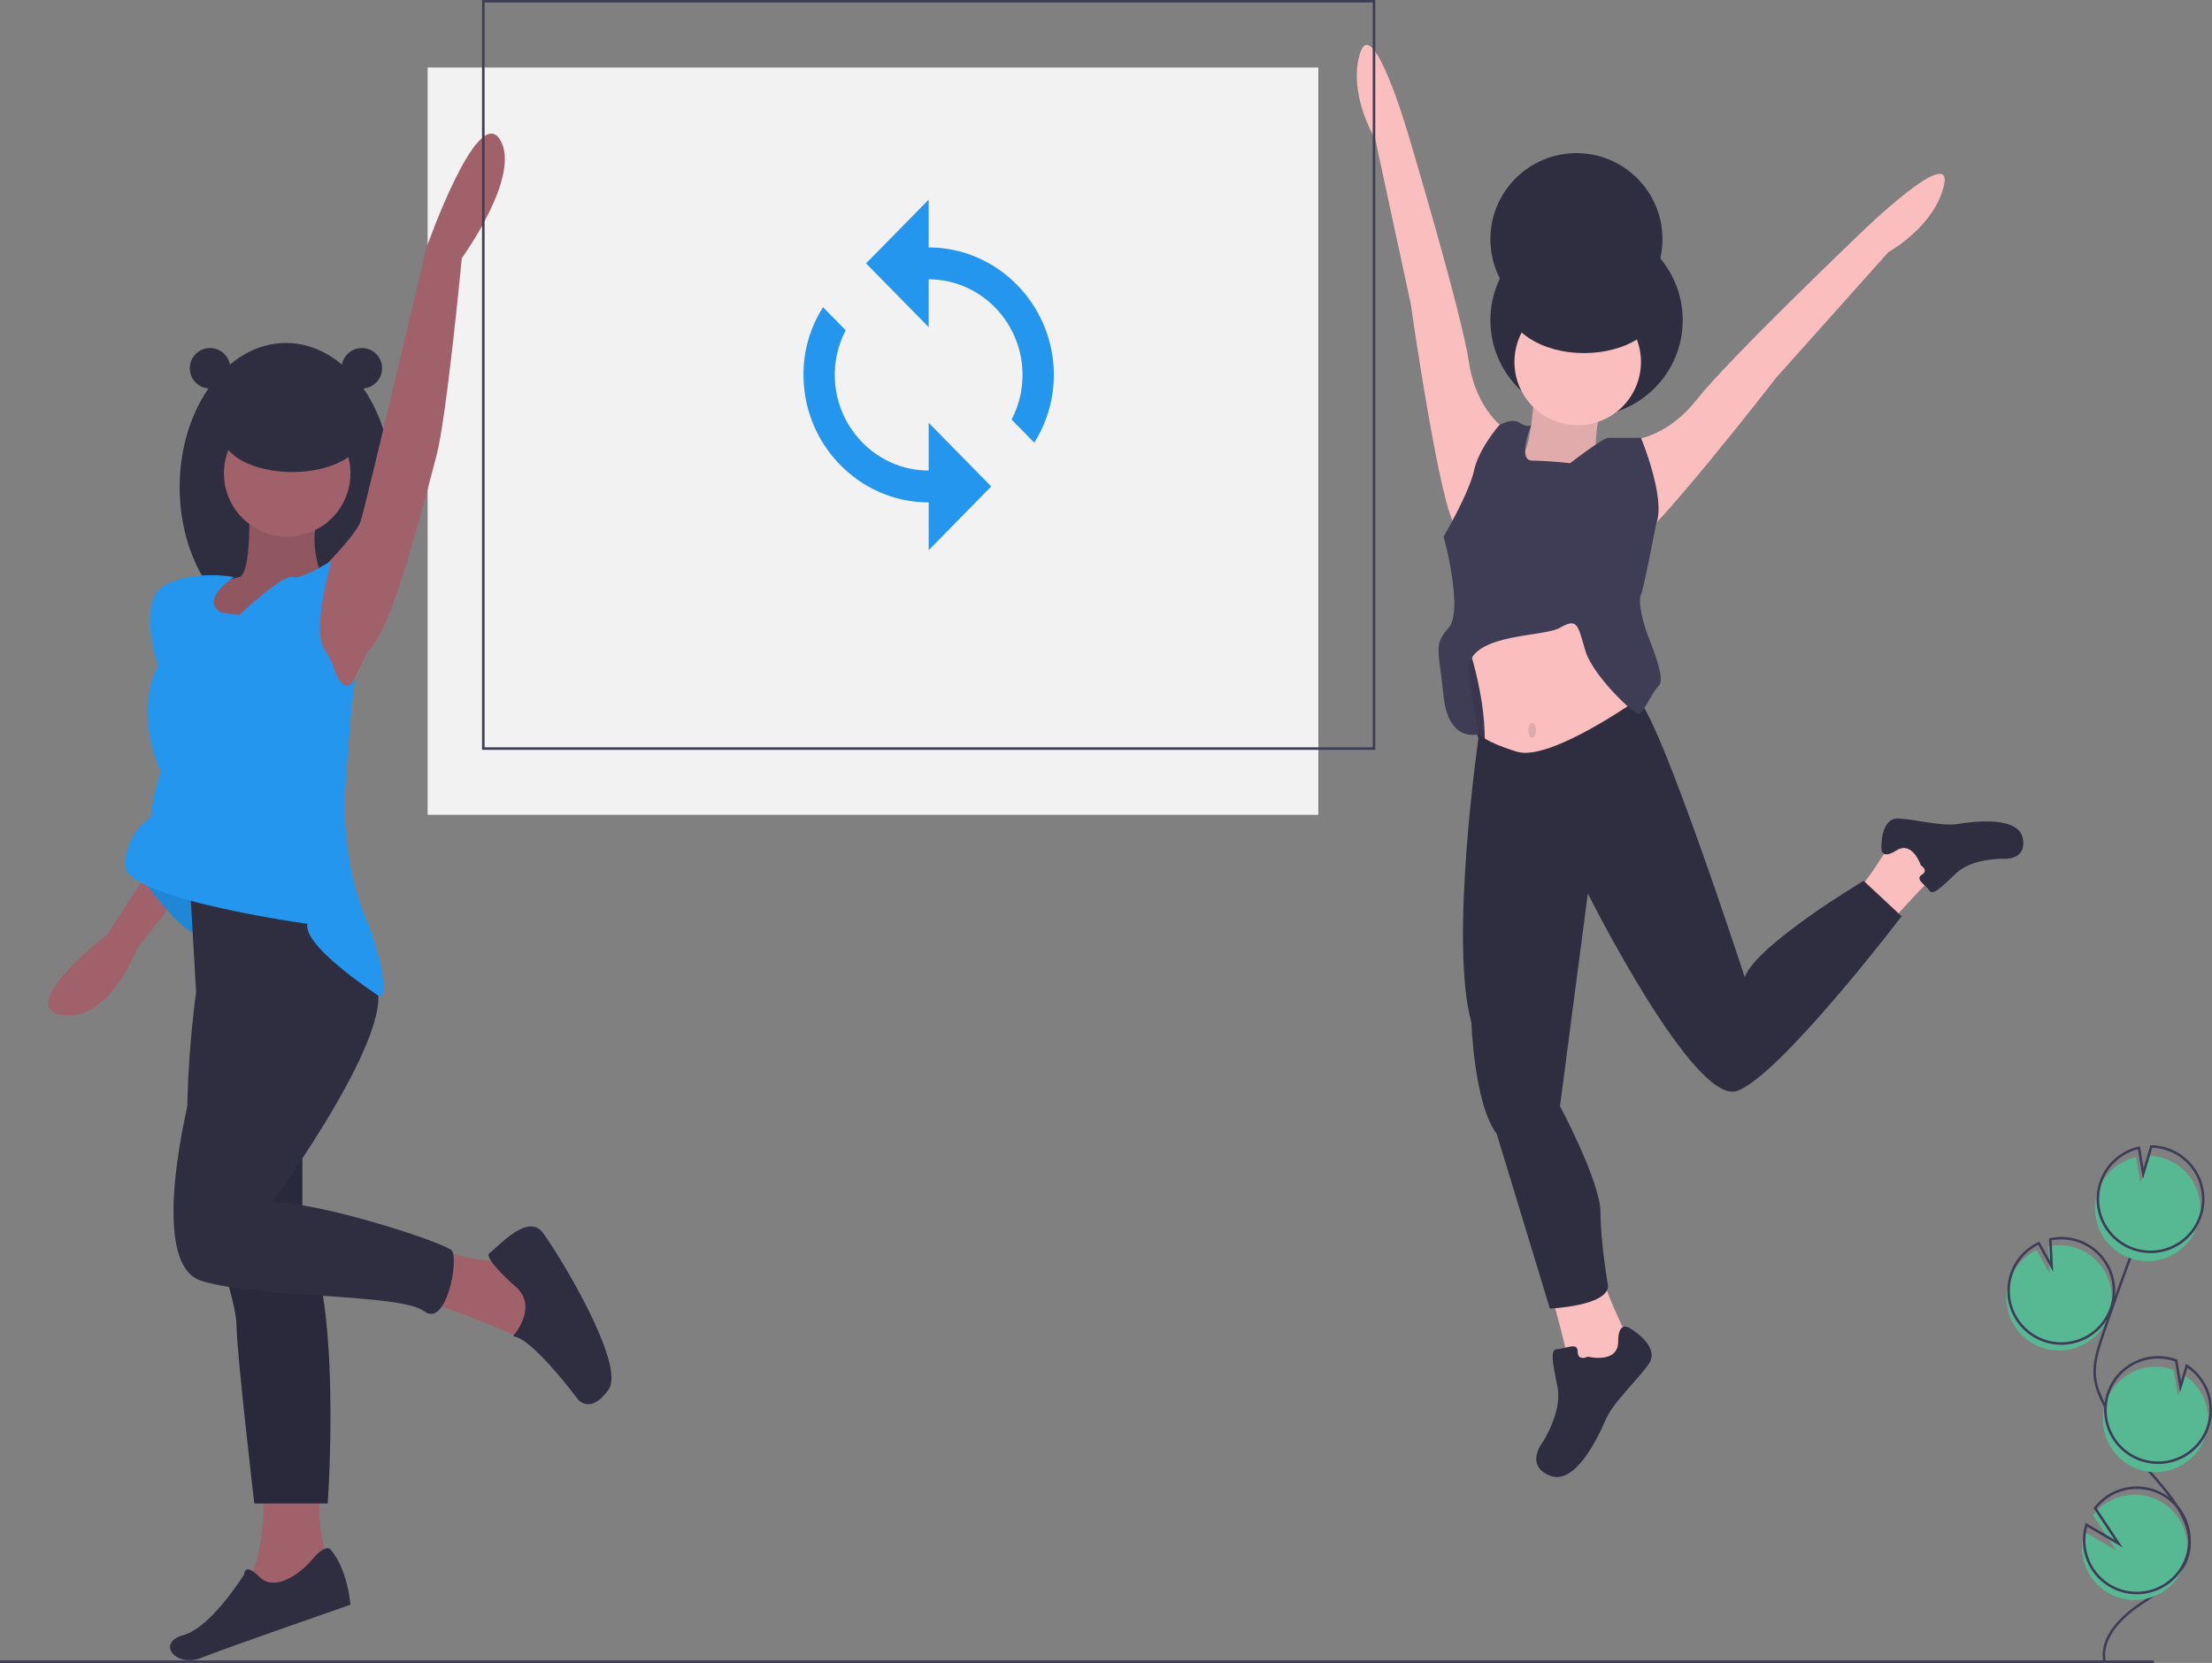 <?xml version="1.0" encoding="UTF-8" standalone="no"?>
<svg
   id="a8799fd1-c1d8-478d-a00b-541cf9441083"
   data-name="Layer 1"
   width="874.169"
   height="657"
   viewBox="0 0 874.169 657"
   version="1.1"
   sodipodi:docname="undraw_synchronize_ccxk.svg"
   inkscape:version="1.1 (ce6663b3b7, 2021-05-25)"
   xmlns:inkscape="http://www.inkscape.org/namespaces/inkscape"
   xmlns:sodipodi="http://sodipodi.sourceforge.net/DTD/sodipodi-0.dtd"
   xmlns="http://www.w3.org/2000/svg"
   xmlns:svg="http://www.w3.org/2000/svg">
  <rect x="0" y="0" width="874.169" height="657" fill="#808080" stroke="none"/>
  <style>
     @keyframes spin {
        0% {
            transform: rotateZ(0deg);
        }
        100% {
            transform: rotateZ(-360deg);
        }
    }

    #spinner {
        animation: spin 2s linear infinite;
        transform-box: fill-box;
        transform-origin: center;
    }
</style>
  <defs
     id="defs107" />
  <sodipodi:namedview
     id="namedview105"
     pagecolor="#ffffff"
     bordercolor="#666666"
     borderopacity="1.0"
     inkscape:pageshadow="2"
     inkscape:pageopacity="0.0"
     inkscape:pagecheckerboard="0"
     showgrid="false"
     inkscape:zoom="1.7715339"
     inkscape:cx="382.71918"
     inkscape:cy="219.86596"
     inkscape:window-width="1920"
     inkscape:window-height="996"
     inkscape:window-x="1920"
     inkscape:window-y="0"
     inkscape:window-maximized="1"
     inkscape:current-layer="a8799fd1-c1d8-478d-a00b-541cf9441083" />
  <title
     id="title2">synchronize</title>
  <rect
     x="169"
     y="26.672"
     width="352"
     height="295.248"
     fill="#f2f2f2"
     id="rect4" />
  <path
     d="M775.665,630.472s8,29,8,33,13,3,13,3l10-16s-8-16-10-24S775.665,630.472,775.665,630.472Z"
     transform="translate(-163.165 -121.472)"
     fill="#fbbebe"
     id="path6" />
  <path
     d="M790.665,657.472s12,3,12-6,5-5,5-5,12,7,7,14-14,15-17,22-12,26-22,22-3-13-3-13,8-12,6-22-3-15,0-15,8-3,8,1S790.665,657.472,790.665,657.472Z"
     transform="translate(-163.165 -121.472)"
     fill="#2f2e41"
     id="path8" />
  <circle
     cx="627"
     cy="126.5"
     r="38"
     fill="#2f2e41"
     id="circle10" />
  <circle
     cx="623"
     cy="94.5"
     r="34"
     fill="#2f2e41"
     id="circle12" />
  <polygon
     points="605 295.5 585 293.5 576.835 273.528 578 255.5 605 255.5 605 295.5"
     fill="#3f3d56"
     id="polygon14" />
  <polygon
     points="605 295.5 585 293.5 576.835 273.528 578 255.5 605 255.5 605 295.5"
     opacity="0.1"
     id="polygon16" />
  <path
     d="M769.665,273.472s-1,25-5,28,6,15,6,15l16-4,12-11-5-1s0-14,3-18S769.665,273.472,769.665,273.472Z"
     transform="translate(-163.165 -121.472)"
     fill="#fbbebe"
     id="path18" />
  <path
     d="M769.665,273.472s-1,25-5,28,6,15,6,15l16-4,12-11-5-1s0-14,3-18S769.665,273.472,769.665,273.472Z"
     transform="translate(-163.165 -121.472)"
     opacity="0.1"
     id="path20" />
  <path
     d="M741.665,371.472s10,26,8,48,45,3,45,3l14-9s4-27,0-33-12-27-12-27l-21-3Z"
     transform="translate(-163.165 -121.472)"
     fill="#fbbebe"
     id="path22" />
  <path
     d="M909.807,486.263s17.053-18.849,19.905-20.662-3.753-10.629-3.753-10.629l-15.941.121s-7.783,12.956-12.581,18.008S909.807,486.263,909.807,486.263Z"
     transform="translate(-163.165 -121.472)"
     fill="#fbbebe"
     id="path24" />
  <path
     d="M922.261,463.329s-3.3-9.916-9.717-5.837-5.831-1.299-5.831-1.299-.448-11.729,6.81-11.337,17.041,3.184,23.392,2.15,23.978-3.228,25.659,5.716-7.91,8.031-7.91,8.031-12.183-.265-18.407,5.693-9.336,8.938-10.696,6.799-5.765-4.345-2.913-6.158S922.261,463.329,922.261,463.329Z"
     transform="translate(-163.165 -121.472)"
     fill="#2f2e41"
     id="path26" />
  <path
     d="M758.665,291.472s-12-7-15-27-24-90-24-90-14-48-19-32,6,34,6,34l14,65s12,84,18,88S758.665,291.472,758.665,291.472Z"
     transform="translate(-163.165 -121.472)"
     fill="#fbbebe"
     id="path28" />
  <path
     d="M807.361,295.356s13.892-.151,26.388-16.052,65.361-66.363,65.361-66.363,35.902-34.8,32.337-18.42-22.026,26.587-22.026,26.587L865.113,270.684s-51.963,67.081-59.156,67.591S807.361,295.356,807.361,295.356Z"
     transform="translate(-163.165 -121.472)"
     fill="#fbbebe"
     id="path30" />
  <circle
     cx="623.5"
     cy="143"
     r="25"
     fill="#fbbebe"
     id="circle32" />
  <path
     d="M810.443,397.736s-34.778,24.736-47.778,20.736-15-7-15-7-12,82-3,114c0,0,1,32,10,44l21,69s23-1,23-9c0,0-3-17-3-29s-16-42-16-42l11-84s42,84,59,78,65-69,65-69l-15-14s-42,25-47,38C852.665,507.472,819.221,404.999,810.443,397.736Z"
     transform="translate(-163.165 -121.472)"
     fill="#2f2e41"
     id="path34" />
  <path
     d="M783.665,304.472s13-10,15-10h13s10,24,6,34c0,0-5,26-6,28s0,8,2,14,8,19,5,22-6,11-8,11-18-15-21-25-3-13-10-9-38,2-36,18a226.277,226.277,0,0,0,4,24s-12,4-14-15-4-20,2-27-2-36-2-36,10-17,12-26,10-18,10-18,5-3,8-1,4.605,1,4.605,1-5.605,14,.395,14S783.665,304.472,783.665,304.472Z"
     transform="translate(-163.165 -121.472)"
     fill="#3f3d56"
     id="path36" />
  <ellipse
     cx="605.5"
     cy="288.5"
     rx="1.5"
     ry="3"
     opacity="0.1"
     id="ellipse38" />
  <ellipse
     cx="626"
     cy="120.5"
     rx="30"
     ry="19"
     fill="#2f2e41"
     id="ellipse40" />
  <ellipse
     cx="113"
     cy="192.5"
     rx="42"
     ry="57"
     fill="#2f2e41"
     id="ellipse42" />
  <path
     d="M286.696,350.07s16.969-16.598,18.969-22.598,26-108,26-108,20-57,29-43-15,47-15,47-6,63-10,78-18,71-27,77l-9,18-10,2-9-25,1-10Z"
     transform="translate(-163.165 -121.472)"
     fill="#a0616a"
     id="path44" />
  <path
     d="M336.665,615.472s24,7,27,3,14,20,14,20v9l-10,2s-30-13-35-13S336.665,615.472,336.665,615.472Z"
     transform="translate(-163.165 -121.472)"
     fill="#a0616a"
     id="path46" />
  <path
     d="M367.665,630.472s-14-12-11-14,15-16,21-8,33,52,26,62-12,4-12,4-18.598-25-25.799-25C365.866,649.472,375.665,638.472,367.665,630.472Z"
     transform="translate(-163.165 -121.472)"
     fill="#2f2e41"
     id="path48" />
  <path
     d="M267.665,705.472s1,33-8,43,12,8,12,8l22-15s-6-16-4-31Z"
     transform="translate(-163.165 -121.472)"
     fill="#a0616a"
     id="path50" />
  <path
     d="M293.665,733.472s-2-2-7,4-15,13-21,7-6-1-6-1-13,21-24,24-3,13,7,9,59-21,59-21S300.665,741.472,293.665,733.472Z"
     transform="translate(-163.165 -121.472)"
     fill="#2f2e41"
     id="path52" />
  <path
     d="M220.665,467.472l-15,23s-37,29-18,32,30-27,30-27l13-16Z"
     transform="translate(-163.165 -121.472)"
     fill="#a0616a"
     id="path54" />
  <path
     d="M215.665,463.472s17,25,25,27,5-19,5-19Z"
     transform="translate(-163.165 -121.472)"
     fill="#2496ed"
     id="path56" />
  <path
     d="M215.665,463.472s17,25,25,27,5-19,5-19Z"
     transform="translate(-163.165 -121.472)"
     opacity="0.1"
     id="path58" />
  <path
     d="M237.665,461.472l3,52s-11,77,6,95c0,0,10,27,10,37s7,70,7,70h29s6-83-10-109v-142Z"
     transform="translate(-163.165 -121.472)"
     fill="#2f2e41"
     id="path60" />
  <path
     d="M237.173,564.523c.142,18.341,2.337,36.372,9.493,43.949,0,0,10,27,10,37s7,70,7,70h29s6-83-10-109V569.342"
     transform="translate(-163.165 -121.472)"
     opacity="0.1"
     id="path62" />
  <path
     d="M268.665,473.472l-30,79s-18,68,4,75,79,5,88,12,14-21,11-24-51-19-71-19c0,0,53-72,40-88S279.665,472.472,268.665,473.472Z"
     transform="translate(-163.165 -121.472)"
     fill="#2f2e41"
     id="path64" />
  <path
     d="M261.665,321.472s1,27-4,28a76.88,76.88,0,0,0-12,4v15l8,5,20-12,8-7,8-7s-5-14,0-23Z"
     transform="translate(-163.165 -121.472)"
     fill="#a0616a"
     id="path66" />
  <path
     d="M261.665,321.472s1,27-4,28a76.88,76.88,0,0,0-12,4v15l8,5,20-12,8-7,8-7s-5-14,0-23Z"
     transform="translate(-163.165 -121.472)"
     opacity="0.1"
     id="path68" />
  <path
     d="M257.665,364.472s17-16,21-15,15.5-6.5,15.5-6.5a128.935,128.935,0,0,0-4.5,23.5c-.542,6.5.677,10.066,1.908,11.969a31.528,31.528,0,0,1,3.451,6.882c1.655,4.838,4.721,10.681,8.641,4.149,0,0-2,11-4,43s9,54,9,54,9,24,5,29c0,0-31-20-29-29,0,0-72-10-72-23a22.828,22.828,0,0,1,10-19,84.025,84.025,0,0,1,4-18s-11-23-1-42c0,0-9-26,3-32s27-3,27-3-14,9-5,14Z"
     transform="translate(-163.165 -121.472)"
     fill="#2496ed"
     id="path70" />
  <circle
     cx="113.5"
     cy="187"
     r="25"
     fill="#a0616a"
     id="circle72" />
  <ellipse
     cx="115.5"
     cy="172"
     rx="27.5"
     ry="14.5"
     fill="#2f2e41"
     id="ellipse74" />
  <circle
     cx="83"
     cy="145.5"
     r="8"
     fill="#2f2e41"
     id="circle76" />
  <circle
     cx="143"
     cy="145.5"
     r="8"
     fill="#2f2e41"
     id="circle78" />
  <line
     y1="656.5"
     x2="851.223"
     y2="656.5"
     fill="none"
     stroke="#3f3d56"
     stroke-miterlimit="10"
     id="line80" />
  <rect
     x="191"
     y="0.5"
     width="352"
     height="295.248"
     fill="none"
     stroke="#3f3d56"
     stroke-miterlimit="10"
     id="rect82" />
  <path
     d="M530.165,219.235V200.351l-24.73,25.18,24.73,25.18V231.825c20.401,0,37.095,16.996,37.095,37.77a38.034,38.034,0,0,1-4.329,17.625l8.966,9.129a49.996,49.996,0,0,0,7.728-26.754C579.626,241.898,557.368,219.235,530.165,219.235Zm0,88.131c-20.403,0-37.095-16.998-37.095-37.771a38.066,38.066,0,0,1,4.327-17.627l-8.964-9.127a49.182,49.182,0,0,0-7.728,26.754c0,27.698,22.258,50.36,49.461,50.36v18.885l24.73-25.179-24.73-25.181Z"
     transform="translate(-163.165 -121.472)"
     fill="#2496ed"
     id="spinner"
     style="" />
  <path
     d="M969.806,653.785a20.813,20.813,0,1,0,2.772-39.915l.521,10.712-5.068-9.18A20.734,20.734,0,0,0,957.347,627.124a20.409,20.409,0,0,0-1.197,5.63A20.809,20.809,0,0,0,969.806,653.785Z"
     transform="translate(-163.165 -121.472)"
     fill="#57b894"
     id="path86" />
  <path
     d="M994.884,778.028c-1.789-9.11,5.963-17.187,13.621-22.437s16.605-10.408,19.218-19.317c3.755-12.804-7.43-24.53-16.136-34.642a125.3,125.3,0,0,1-16.524-24.557c-1.811-3.533-3.476-7.225-3.952-11.166-.686-5.675,1.137-11.323,2.974-16.737q9.179-27.052,19.628-53.65"
     transform="translate(-163.165 -121.472)"
     fill="none"
     stroke="#3f3d56"
     stroke-miterlimit="10"
     id="path88" />
  <path
     d="M970.663,651.027a20.813,20.813,0,1,0,2.772-39.915l.521,10.712-5.068-9.18A20.734,20.734,0,0,0,958.204,624.366a20.409,20.409,0,0,0-1.197,5.63A20.809,20.809,0,0,0,970.663,651.027Z"
     transform="translate(-163.165 -121.472)"
     fill="none"
     stroke="#3f3d56"
     stroke-miterlimit="10"
     id="path90" />
  <path
     d="M992.34,591.823a20.788,20.788,0,0,1,14.98-13.198l1.714,10.184,3.177-10.696a20.81,20.81,0,1,1-19.871,13.71Z"
     transform="translate(-163.165 -121.472)"
     fill="#57b894"
     id="path92" />
  <path
     d="M993.483,588.146a20.788,20.788,0,0,1,14.98-13.198l1.714,10.184,3.177-10.696a20.81,20.81,0,1,1-19.871,13.71Z"
     transform="translate(-163.165 -121.472)"
     fill="none"
     stroke="#3f3d56"
     stroke-miterlimit="10"
     id="path94" />
  <path
     d="M1007.933,701.84a20.81,20.81,0,0,0,18.419-37.023l-2.441,8.219-1.731-10.304a.363.363,0,0,0-.053-.02,20.811,20.811,0,1,0-14.194,39.127Z"
     transform="translate(-163.165 -121.472)"
     fill="#57b894"
     id="path96" />
  <path
     d="M1008.924,698.115a20.81,20.81,0,0,0,18.419-37.023l-2.441,8.219-1.731-10.304a.363.363,0,0,0-.053-.02,20.811,20.811,0,1,0-14.194,39.127Z"
     transform="translate(-163.165 -121.472)"
     fill="none"
     stroke="#3f3d56"
     stroke-miterlimit="10"
     id="path98" />
  <path
     d="M986.266,736.402a20.801,20.801,0,1,0,4.011-16.297l9.273,13.957-12.67-7.408A20.616,20.616,0,0,0,986.266,736.402Z"
     transform="translate(-163.165 -121.472)"
     fill="#57b894"
     id="path100" />
  <path
     d="M987.124,733.644a20.801,20.801,0,1,0,4.011-16.297l9.273,13.957-12.67-7.408A20.616,20.616,0,0,0,987.124,733.644Z"
     transform="translate(-163.165 -121.472)"
     fill="none"
     stroke="#3f3d56"
     stroke-miterlimit="10"
     id="path102" />
</svg>
